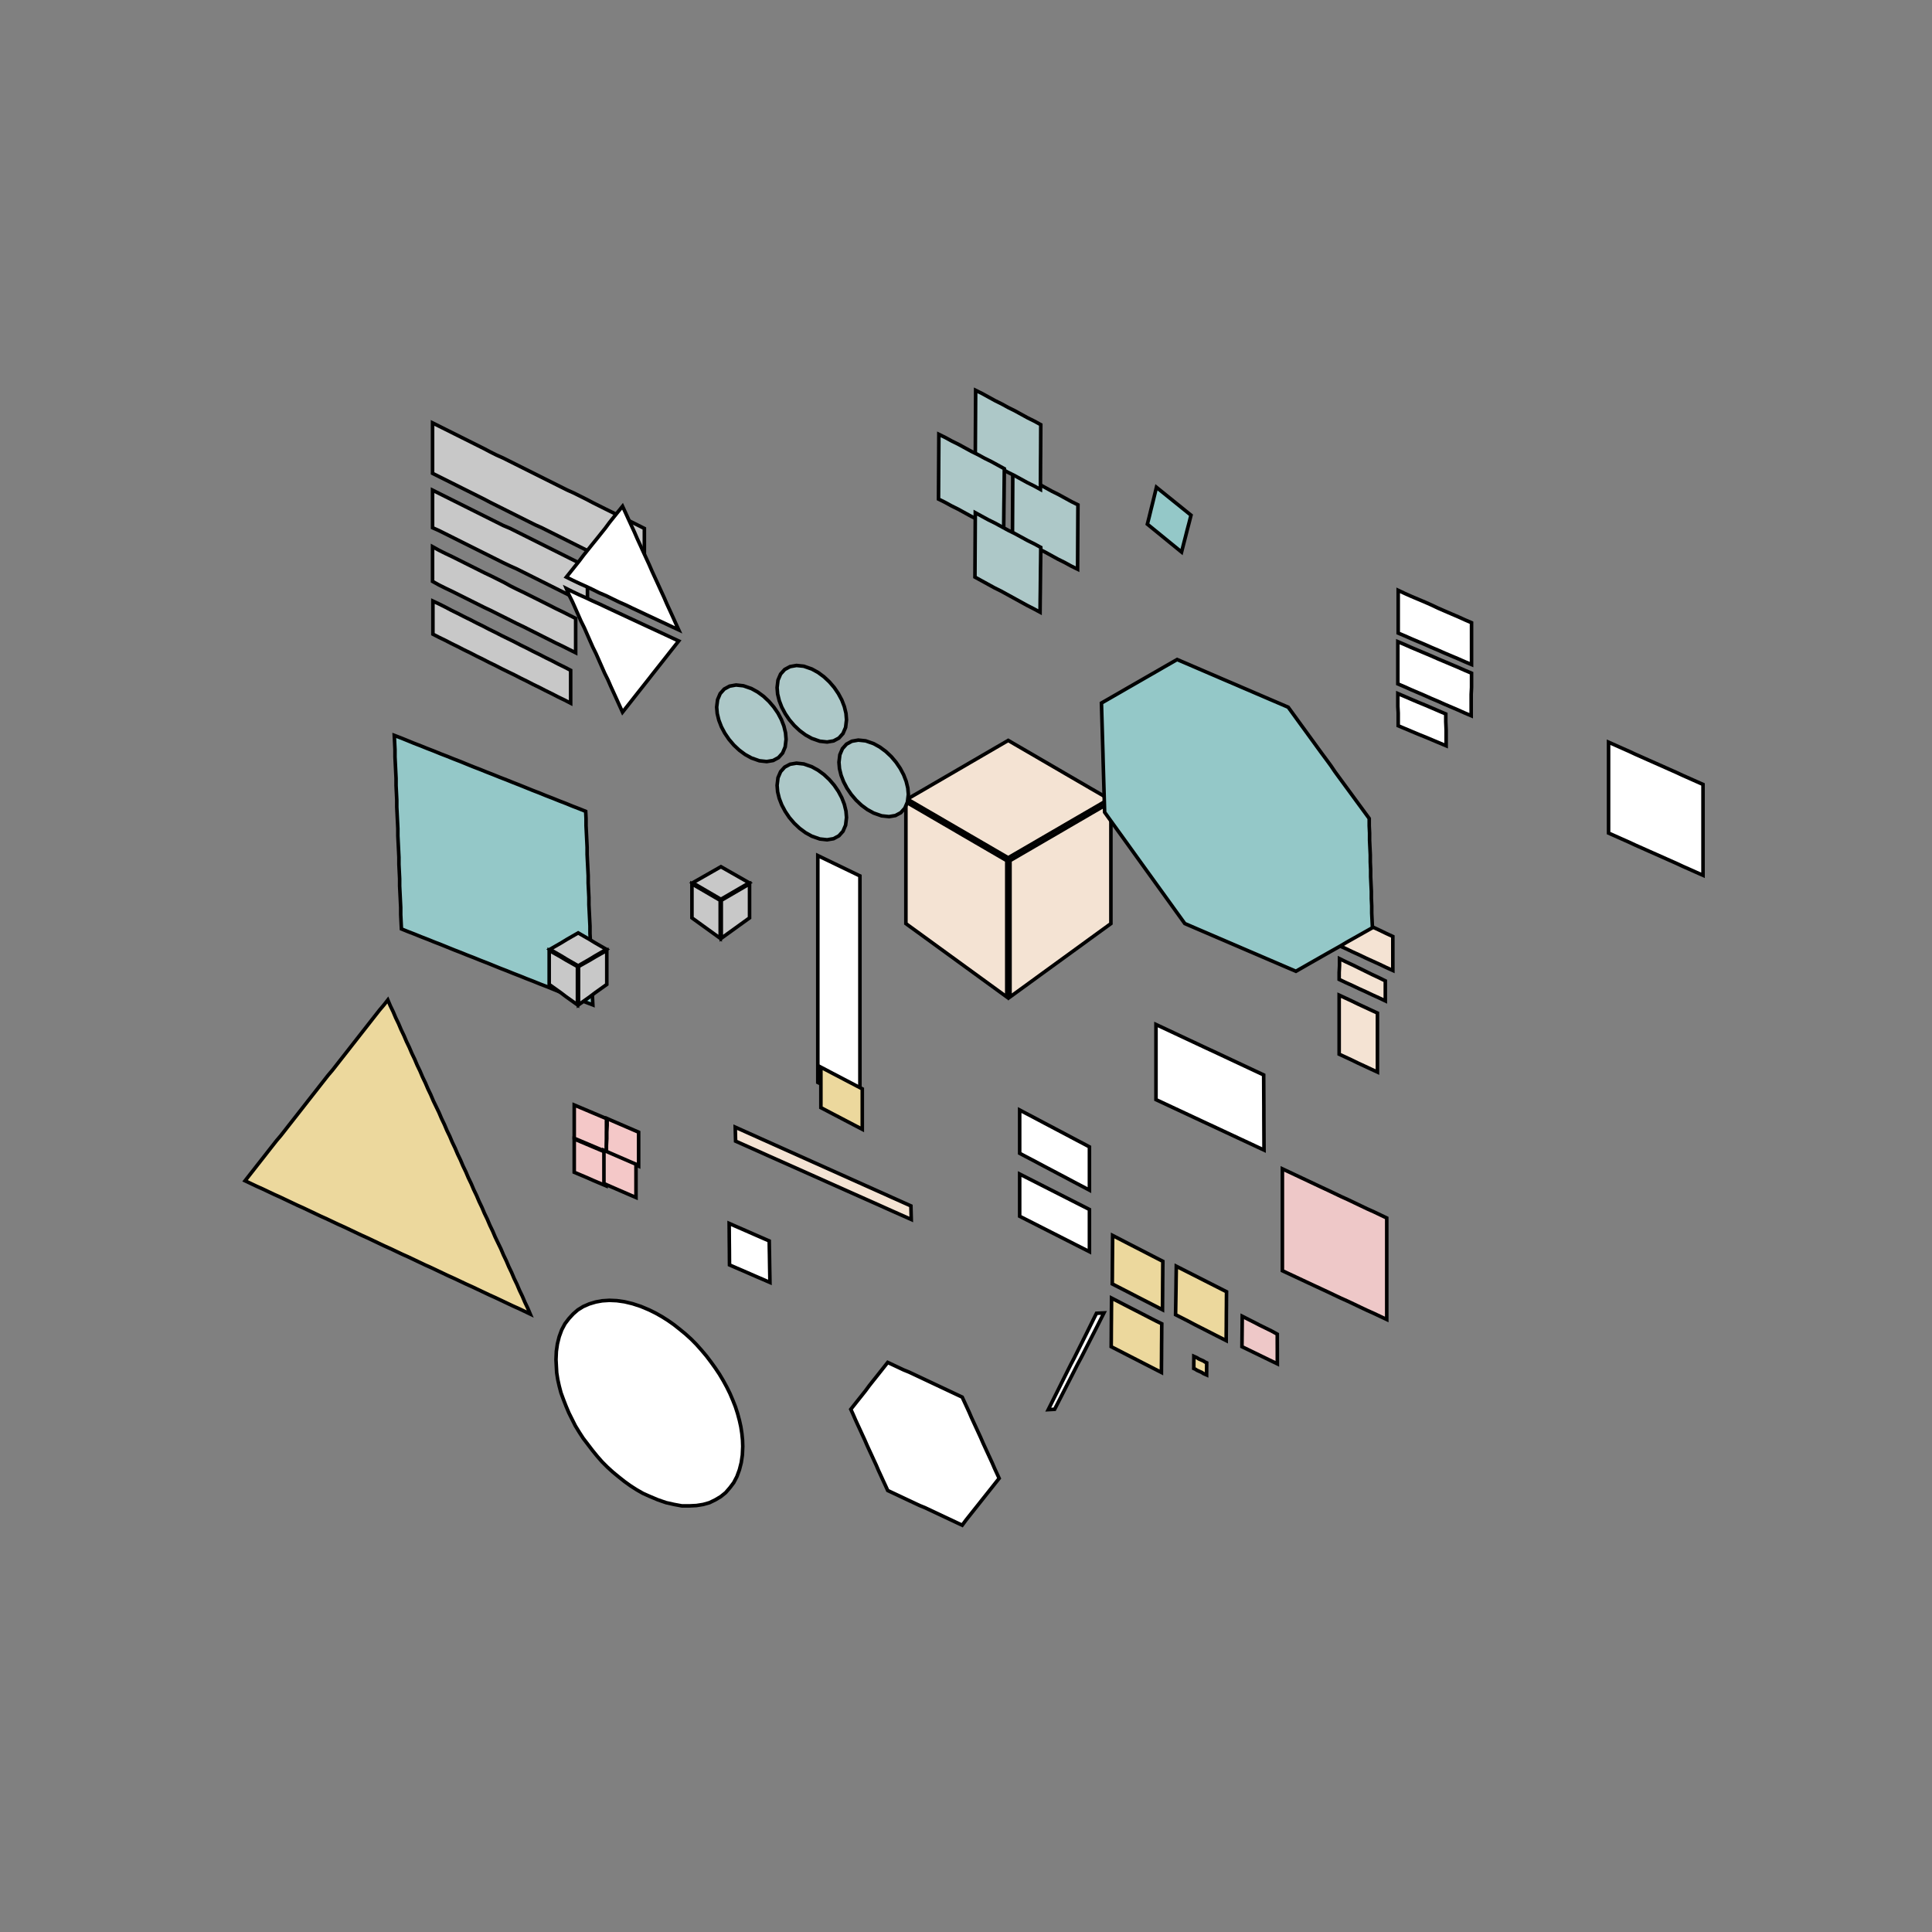 <!DOCTYPE svg>
<svg xmlns="http://www.w3.org/2000/svg" xmlns:xlink="http://www.w3.org/1999/xlink" width="1080" height="1080">
<rect width="100%" height="100%" fill="#808080" stroke="none"/>
<g transform="translate(540,540)">
<g transform="scale(2,2)">
<path stroke="rgb(0,0,0)" stroke-opacity="1" fill="rgb(148,200,200)" fill-opacity="1" id="bb1_2_" d="M-104.3 10.88 L-106.2 10.15 L-108 9.413 L-109.9 8.681 L-111.7 7.948 L-113.6 7.216 L-115.4 6.483 L-117.2 5.751 L-119.1 5.018 L-120.9 4.286 L-122.8 3.554 L-124.6 2.821 L-126.5 2.089 L-128.3 1.356 L-130.2 0.624 L-132 -0.109 L-133.8 -0.841 L-135.7 -1.574 L-137.5 -2.306 L-139.4 -3.038 L-141.2 -3.771 L-143.1 -4.503 L-144.9 -5.236 L-146.7 -5.968 L-148.6 -6.701 L-150.4 -7.433 L-152.3 -8.165 L-154.1 -8.898 L-156 -9.63 L-157.8 -10.36 L-157.9 -12.37 L-158 -14.37 L-158 -16.37 L-158.1 -18.38 L-158.2 -20.38 L-158.3 -22.38 L-158.3 -24.39 L-158.4 -26.39 L-158.5 -28.4 L-158.5 -30.4 L-158.6 -32.4 L-158.7 -34.41 L-158.8 -36.41 L-158.8 -38.41 L-158.9 -40.42 L-159 -42.42 L-159.1 -44.42 L-159.1 -46.43 L-159.2 -48.43 L-159.3 -50.44 L-159.3 -52.44 L-159.4 -54.44 L-159.5 -56.45 L-159.6 -58.45 L-159.6 -60.45 L-159.7 -62.46 L-159.8 -64.46 L-157.9 -63.73 L-156.1 -63 L-154.3 -62.26 L-152.4 -61.53 L-150.6 -60.8 L-148.7 -60.07 L-146.9 -59.33 L-145 -58.6 L-143.2 -57.87 L-141.3 -57.14 L-139.5 -56.4 L-137.7 -55.67 L-135.8 -54.94 L-134 -54.21 L-132.1 -53.47 L-130.3 -52.74 L-128.4 -52.01 L-126.6 -51.28 L-124.7 -50.54 L-122.9 -49.81 L-121.1 -49.08 L-119.2 -48.35 L-117.4 -47.61 L-115.5 -46.88 L-113.7 -46.15 L-111.8 -45.42 L-110 -44.68 L-108.1 -43.95 L-106.3 -43.22 L-106.2 -41.22 L-106.2 -39.21 L-106.1 -37.21 L-106 -35.21 L-105.9 -33.2 L-105.9 -31.2 L-105.8 -29.19 L-105.7 -27.19 L-105.6 -25.19 L-105.6 -23.18 L-105.5 -21.18 L-105.4 -19.18 L-105.4 -17.17 L-105.3 -15.17 L-105.2 -13.17 L-105.1 -11.16 L-105.1 -9.158 L-105 -7.155 L-104.9 -5.151 L-104.8 -3.147 L-104.8 -1.144 L-104.7 0.86 L-104.6 2.863 L-104.6 4.867 L-104.5 6.871 L-104.4 8.874 L-104.3 10.88 Z " />
<path stroke="rgb(0,0,0)" stroke-opacity="1" fill="rgb(236,216,157)" fill-opacity="1" id="pr2_1_" d="M72.72 104.7 L70.95 103.8 L69.18 102.9 L67.42 102 L65.65 101.1 L63.88 100.2 L62.11 99.26 L60.35 98.36 L58.58 97.46 L58.61 95.52 L58.64 93.59 L58.67 91.66 L58.7 89.72 L58.72 87.79 L58.75 85.86 L58.78 83.92 L60.54 84.81 L62.29 85.7 L64.05 86.59 L65.8 87.48 L67.55 88.37 L69.31 89.26 L71.06 90.15 L72.82 91.04 L72.8 92.99 L72.79 94.94 L72.77 96.88 L72.76 98.83 L72.75 100.8 L72.73 102.7 L72.72 104.7 Z " />
<path stroke="rgb(0,0,0)" stroke-opacity="1" fill="rgb(236,216,157)" fill-opacity="1" id="pr1_1_" d="M54.92 96.08 L53.16 95.17 L51.41 94.27 L49.65 93.37 L47.9 92.47 L46.14 91.56 L44.39 90.66 L42.64 89.76 L40.88 88.86 L40.9 86.92 L40.91 84.99 L40.92 83.06 L40.94 81.12 L40.95 79.19 L40.97 77.26 L40.98 75.32 L42.74 76.22 L44.49 77.13 L46.24 78.03 L48 78.93 L49.75 79.83 L51.51 80.74 L53.26 81.64 L55.02 82.54 L55 84.47 L54.99 86.41 L54.97 88.34 L54.96 90.28 L54.95 92.21 L54.93 94.14 L54.92 96.08 Z " />
<path stroke="rgb(0,0,0)" stroke-opacity="1" fill="rgb(236,216,157)" fill-opacity="1" id="pr3_1_" d="M54.62 113.6 L52.86 112.7 L51.11 111.8 L49.35 110.9 L47.6 110 L45.84 109.1 L44.09 108.2 L42.34 107.3 L40.58 106.4 L40.6 104.4 L40.61 102.5 L40.62 100.6 L40.64 98.62 L40.65 96.69 L40.67 94.76 L40.68 92.82 L42.44 93.72 L44.19 94.63 L45.94 95.53 L47.7 96.43 L49.45 97.33 L51.21 98.24 L52.96 99.14 L54.72 100 L54.7 102 L54.69 103.9 L54.67 105.8 L54.66 107.8 L54.65 109.7 L54.63 111.6 L54.62 113.6 Z " />
<path stroke="rgb(0,0,0)" stroke-opacity="1" fill="rgb(236,216,157)" fill-opacity="1" id="pr4_1_" d="M67.25 114.3 L66.8 114.1 L66.35 113.9 L65.9 113.6 L65.46 113.4 L65.01 113.2 L64.56 113 L64.11 112.7 L63.66 112.5 L63.67 112 L63.67 111.5 L63.67 111 L63.68 110.6 L63.68 110.1 L63.69 109.6 L63.69 109.1 L64.14 109.3 L64.58 109.5 L65.03 109.8 L65.48 110 L65.93 110.2 L66.38 110.4 L66.83 110.7 L67.27 110.9 L67.27 111.4 L67.27 111.9 L67.26 112.4 L67.26 112.8 L67.26 113.3 L67.25 113.8 L67.25 114.3 Z " />
<path stroke="rgb(0,0,0)" stroke-opacity="1" fill="rgb(238,200,200)" fill-opacity="1" id="ll1_1_" d="M117.6 98.8 L115.8 97.95 L114 97.1 L112.1 96.25 L110.3 95.4 L108.5 94.54 L106.7 93.69 L104.8 92.84 L103 91.99 L101.2 91.13 L99.37 90.28 L97.54 89.43 L95.72 88.58 L93.9 87.73 L92.07 86.87 L90.25 86.02 L88.43 85.17 L88.43 83.14 L88.43 81.1 L88.43 79.07 L88.43 77.03 L88.43 75 L88.43 72.97 L88.43 70.93 L88.43 68.9 L88.43 66.86 L88.43 64.83 L88.43 62.8 L88.43 60.76 L88.43 58.73 L88.43 56.7 L90.25 57.55 L92.07 58.41 L93.9 59.27 L95.72 60.13 L97.54 60.99 L99.37 61.85 L101.2 62.7 L103 63.56 L104.8 64.42 L106.7 65.28 L108.5 66.14 L110.3 67 L112.1 67.86 L114 68.71 L115.8 69.57 L117.6 70.43 L117.6 72.46 L117.6 74.48 L117.6 76.51 L117.6 78.54 L117.6 80.56 L117.6 82.59 L117.6 84.62 L117.6 86.64 L117.6 88.67 L117.6 90.7 L117.6 92.72 L117.6 94.75 L117.6 96.78 L117.6 98.8 Z " />
<path stroke="rgb(0,0,0)" stroke-opacity="1" fill="rgb(255,255,255)" fill-opacity="1" id="cl1_1_" d="M22.99 124 L23.89 122.2 L24.79 120.4 L25.69 118.6 L26.58 116.8 L27.48 115 L28.38 113.2 L29.28 111.4 L30.18 109.7 L31.08 107.9 L31.98 106.1 L32.88 104.3 L33.78 102.5 L34.67 100.7 L35.57 98.87 L36.47 97.07 L38.55 96.97 L37.64 98.77 L36.72 100.6 L35.8 102.4 L34.88 104.2 L33.96 106 L33.04 107.8 L32.12 109.6 L31.2 111.3 L30.29 113.1 L29.37 114.9 L28.45 116.7 L27.53 118.5 L26.61 120.3 L25.69 122.1 L24.77 123.9 L22.99 124 Z " />
<path stroke="rgb(0,0,0)" stroke-opacity="1" fill="rgb(255,255,255)" fill-opacity="1" id="a5_2_" d="M206 -50.75 L204.1 -51.59 L202.2 -52.44 L200.3 -53.28 L198.5 -54.12 L196.6 -54.96 L194.7 -55.81 L192.8 -56.65 L190.9 -57.49 L189 -58.34 L187.1 -59.18 L185.3 -60.02 L183.4 -60.86 L181.5 -61.71 L179.6 -62.55 L179.6 -60.6 L179.6 -58.64 L179.6 -56.69 L179.6 -54.73 L179.6 -52.78 L179.6 -50.83 L179.6 -48.87 L179.6 -46.92 L179.6 -44.97 L179.6 -43.01 L179.6 -41.06 L179.6 -39.1 L179.6 -37.15 L181.5 -36.31 L183.4 -35.46 L185.3 -34.62 L187.1 -33.78 L189 -32.94 L190.9 -32.09 L192.8 -31.25 L194.7 -30.41 L196.6 -29.56 L198.5 -28.72 L200.3 -27.88 L202.2 -27.04 L204.1 -26.19 L206 -25.35 L206 -27.3 L206 -29.26 L206 -31.21 L206 -33.17 L206 -35.12 L206 -37.07 L206 -39.03 L206 -40.98 L206 -42.93 L206 -44.89 L206 -46.84 L206 -48.8 L206 -50.75 Z " />
<path stroke="rgb(0,0,0)" stroke-opacity="1" fill="rgb(255,255,255)" fill-opacity="1" id="a6_2_" d="M83.3 51.45 L81.52 50.62 L79.75 49.79 L77.97 48.96 L76.19 48.13 L74.42 47.3 L72.64 46.47 L70.86 45.64 L69.09 44.81 L67.31 43.99 L65.54 43.16 L63.76 42.33 L61.98 41.5 L60.21 40.67 L58.43 39.84 L56.65 39.01 L54.88 38.18 L53.1 37.35 L53.1 35.25 L53.1 33.15 L53.1 31.05 L53.1 28.95 L53.1 26.85 L53.1 24.75 L53.1 22.65 L53.1 20.55 L53.1 18.45 L53.1 16.35 L54.87 17.18 L56.64 18.01 L58.41 18.84 L60.18 19.67 L61.95 20.5 L63.72 21.33 L65.49 22.16 L67.26 22.99 L69.04 23.81 L70.81 24.64 L72.58 25.47 L74.35 26.3 L76.12 27.13 L77.89 27.96 L79.66 28.79 L81.43 29.62 L83.2 30.45 L83.21 32.36 L83.22 34.27 L83.23 36.18 L83.24 38.09 L83.25 40 L83.25 41.9 L83.26 43.81 L83.27 45.72 L83.28 47.63 L83.29 49.54 L83.3 51.45 Z " />
<path stroke="rgb(0,0,0)" stroke-opacity="1" fill="rgb(148,200,200)" fill-opacity="1" id="rtr1_2_" d="M60.25 -115.7 L58.66 -117 L57.06 -118.3 L55.47 -119.6 L53.88 -120.9 L52.28 -122.2 L50.69 -123.5 L51.2 -125.5 L51.71 -127.6 L52.21 -129.6 L52.72 -131.7 L53.23 -133.8 L54.84 -132.5 L56.45 -131.2 L58.06 -129.9 L59.67 -128.6 L61.28 -127.3 L62.89 -126 L62.36 -123.9 L61.83 -121.9 L61.3 -119.8 L60.78 -117.8 L60.25 -115.7 Z " />
<path stroke="rgb(0,0,0)" stroke-opacity="1" fill="rgb(238,200,200)" fill-opacity="1" id="sg1_2_" d="M77.21 97.9 L78.84 98.73 L80.47 99.55 L82.1 100.4 L83.74 101.2 L85.37 102 L87 102.9 L87 105 L87.01 107.1 L87.01 109.1 L87.02 111.2 L85.37 110.4 L83.72 109.6 L82.08 108.8 L80.43 108 L78.78 107.2 L77.13 106.4 L77.15 104.3 L77.17 102.1 L77.19 100 L77.21 97.9 Z " />
<path stroke="rgb(0,0,0)" stroke-opacity="1" fill="rgb(255,255,255)" fill-opacity="1" id="a12_2_" d="M-54.8 88.45 L-56.68 87.63 L-58.57 86.82 L-60.45 86 L-62.33 85.18 L-64.22 84.37 L-66.1 83.55 L-66.12 81.62 L-66.13 79.68 L-66.15 77.75 L-66.17 75.82 L-66.18 73.88 L-66.2 71.95 L-64.33 72.77 L-62.47 73.58 L-60.6 74.4 L-58.73 75.22 L-56.87 76.03 L-55 76.85 L-54.97 78.78 L-54.93 80.72 L-54.9 82.65 L-54.87 84.58 L-54.83 86.52 L-54.8 88.45 Z " />
<path stroke="rgb(0,0,0)" stroke-opacity="1" fill="rgb(255,255,255)" fill-opacity="1" id="secscl1_2_" d="M-29.65 38.15 L-31.12 37.45 L-32.59 36.75 L-34.06 36.05 L-35.53 35.35 L-37.01 34.65 L-38.48 33.95 L-39.95 33.25 L-41.42 32.54 L-41.42 30.96 L-41.42 29.37 L-41.42 27.79 L-41.42 26.2 L-41.42 24.62 L-41.42 23.03 L-41.42 21.45 L-41.42 19.86 L-41.42 18.28 L-41.42 16.69 L-41.42 15.11 L-41.42 13.52 L-41.42 11.94 L-41.42 10.35 L-41.42 8.767 L-41.42 7.182 L-41.42 5.597 L-41.42 4.012 L-41.42 2.427 L-41.42 0.842 L-41.42 -0.744 L-41.42 -2.329 L-41.42 -3.914 L-41.42 -5.499 L-41.42 -7.084 L-41.42 -8.669 L-41.42 -10.25 L-41.42 -11.84 L-41.42 -13.42 L-41.42 -15.01 L-41.42 -16.6 L-41.42 -18.18 L-41.42 -19.77 L-41.42 -21.35 L-41.42 -22.94 L-41.42 -24.52 L-41.42 -26.11 L-41.42 -27.69 L-41.42 -29.28 L-41.42 -30.86 L-39.95 -30.15 L-38.48 -29.44 L-37.01 -28.73 L-35.53 -28.02 L-34.06 -27.31 L-32.59 -26.6 L-31.12 -25.89 L-29.65 -25.18 L-29.65 -23.59 L-29.65 -22.01 L-29.65 -20.43 L-29.65 -18.84 L-29.65 -17.26 L-29.65 -15.68 L-29.65 -14.1 L-29.65 -12.51 L-29.65 -10.93 L-29.65 -9.346 L-29.65 -7.763 L-29.65 -6.18 L-29.65 -4.596 L-29.65 -3.013 L-29.65 -1.43 L-29.65 0.153 L-29.65 1.736 L-29.65 3.319 L-29.65 4.902 L-29.65 6.486 L-29.65 8.069 L-29.65 9.652 L-29.65 11.24 L-29.65 12.82 L-29.65 14.4 L-29.65 15.98 L-29.65 17.57 L-29.65 19.15 L-29.65 20.73 L-29.65 22.32 L-29.65 23.9 L-29.65 25.48 L-29.65 27.07 L-29.65 28.65 L-29.65 30.23 L-29.65 31.82 L-29.65 33.4 L-29.65 34.98 L-29.65 36.57 L-29.65 38.15 Z " />
<path stroke="rgb(0,0,0)" stroke-opacity="1" fill="rgb(255,255,255)" fill-opacity="1" id="a7_1_" d="M141.3 -84.25 L139.4 -85.05 L137.6 -85.85 L135.7 -86.65 L133.8 -87.45 L132 -88.25 L130.1 -89.05 L128.3 -89.85 L126.4 -90.65 L124.5 -91.45 L122.7 -92.25 L120.8 -93.05 L120.8 -95.03 L120.8 -97.02 L120.8 -99 L120.8 -101 L120.8 -103 L120.8 -105 L122.7 -104.1 L124.5 -103.3 L126.4 -102.5 L128.3 -101.7 L130.1 -100.9 L132 -100 L133.8 -99.22 L135.7 -98.4 L137.6 -97.59 L139.4 -96.77 L141.3 -95.95 L141.3 -94 L141.3 -92.05 L141.3 -90.1 L141.3 -88.15 L141.3 -86.2 L141.3 -84.25 Z " />
<path stroke="rgb(0,0,0)" stroke-opacity="1" fill="rgb(255,255,255)" fill-opacity="1" id="a8_1_" d="M141.2 -69.95 L139.3 -70.76 L137.5 -71.57 L135.6 -72.38 L133.7 -73.19 L131.9 -74 L130 -74.8 L128.2 -75.61 L126.3 -76.42 L124.4 -77.23 L122.6 -78.04 L120.7 -78.85 L120.7 -80.82 L120.7 -82.78 L120.7 -84.75 L120.7 -86.72 L120.7 -88.68 L120.7 -90.65 L122.6 -89.85 L124.4 -89.05 L126.3 -88.25 L128.2 -87.45 L130.1 -86.65 L131.9 -85.85 L133.8 -85.05 L135.7 -84.25 L137.6 -83.45 L139.4 -82.65 L141.3 -81.85 L141.3 -79.87 L141.3 -77.88 L141.2 -75.9 L141.2 -73.92 L141.2 -71.93 L141.2 -69.95 Z " />
<path stroke="rgb(0,0,0)" stroke-opacity="1" fill="rgb(255,255,255)" fill-opacity="1" id="a9_1_" d="M134.2 -61.55 L132.3 -62.35 L130.4 -63.15 L128.5 -63.95 L126.5 -64.75 L124.6 -65.55 L122.7 -66.35 L120.8 -67.15 L120.8 -68.95 L120.8 -70.75 L120.7 -72.55 L120.7 -74.35 L120.7 -76.15 L122.6 -75.34 L124.5 -74.52 L126.4 -73.71 L128.4 -72.89 L130.3 -72.08 L132.2 -71.26 L134.1 -70.45 L134.1 -68.23 L134.2 -66 L134.2 -63.77 L134.2 -61.55 Z " />
<path stroke="rgb(0,0,0)" stroke-opacity="1" fill="rgb(255,255,255)" fill-opacity="1" id="a17_1_" d="M34.5 62.65 L32.73 61.71 L30.95 60.78 L29.18 59.84 L27.41 58.9 L25.64 57.97 L23.86 57.03 L22.09 56.1 L20.32 55.16 L18.55 54.22 L16.77 53.29 L15 52.35 L15 50.33 L15 48.32 L15 46.3 L15 44.28 L15 42.27 L15 40.25 L16.77 41.19 L18.55 42.12 L20.32 43.06 L22.09 44 L23.86 44.93 L25.64 45.87 L27.41 46.8 L29.18 47.74 L30.95 48.68 L32.73 49.61 L34.5 50.55 L34.5 52.57 L34.5 54.58 L34.5 56.6 L34.5 58.62 L34.5 60.63 L34.5 62.65 Z " />
<path stroke="rgb(0,0,0)" stroke-opacity="1" fill="rgb(255,255,255)" fill-opacity="1" id="a16_1_" d="M34.5 79.85 L32.73 78.95 L30.95 78.05 L29.18 77.15 L27.41 76.25 L25.64 75.35 L23.86 74.45 L22.09 73.55 L20.32 72.65 L18.55 71.75 L16.77 70.85 L15 69.95 L15 67.98 L15 66.02 L15 64.05 L15 62.08 L15 60.12 L15 58.15 L16.77 59.05 L18.55 59.95 L20.32 60.85 L22.09 61.75 L23.86 62.65 L25.64 63.55 L27.41 64.45 L29.18 65.35 L30.95 66.25 L32.73 67.15 L34.5 68.05 L34.5 70.02 L34.5 71.98 L34.5 73.95 L34.5 75.92 L34.5 77.88 L34.5 79.85 Z " />
<path stroke="rgb(0,0,0)" stroke-opacity="1" fill="rgb(236,216,157)" fill-opacity="1" id="scltrs1_1_" d="M-28.99 45.64 L-30.64 44.78 L-32.3 43.91 L-33.95 43.05 L-35.6 42.18 L-37.26 41.32 L-38.91 40.45 L-40.56 39.59 L-40.56 37.7 L-40.56 35.82 L-40.56 33.94 L-40.56 32.05 L-40.56 30.17 L-40.56 28.29 L-38.91 29.15 L-37.26 30.02 L-35.6 30.88 L-33.95 31.75 L-32.3 32.61 L-30.64 33.48 L-28.99 34.34 L-28.99 36.23 L-28.99 38.11 L-28.99 39.99 L-28.99 41.88 L-28.99 43.76 L-28.99 45.64 Z " />
<path stroke="rgb(0,0,0)" stroke-opacity="1" fill="rgb(244,227,211)" fill-opacity="1" id="a15_1_" d="M119.3 1.25 L117.4 0.388 L115.6 -0.475 L113.7 -1.338 L111.8 -2.2 L110 -3.063 L108.1 -3.925 L106.3 -4.788 L104.4 -5.65 L104.4 -7.57 L104.4 -9.49 L104.4 -11.41 L104.4 -13.33 L104.4 -15.25 L106.3 -14.38 L108.1 -13.5 L110 -12.63 L111.8 -11.75 L113.7 -10.88 L115.6 -10 L117.4 -9.125 L119.3 -8.25 L119.3 -6.35 L119.3 -4.45 L119.3 -2.55 L119.3 -0.65 L119.3 1.25 Z " />
<path stroke="rgb(0,0,0)" stroke-opacity="1" fill="rgb(244,227,211)" fill-opacity="1" id="a14_1_" d="M117.2 9.75 L115.4 8.893 L113.5 8.036 L111.7 7.179 L109.8 6.321 L108 5.464 L106.1 4.607 L104.3 3.75 L104.3 1.817 L104.4 -0.117 L104.4 -2.05 L106.2 -1.164 L108.1 -0.279 L109.9 0.607 L111.7 1.493 L113.5 2.379 L115.4 3.264 L117.2 4.15 L117.2 6.017 L117.2 7.883 L117.2 9.75 Z " />
<path stroke="rgb(0,0,0)" stroke-opacity="1" fill="rgb(244,227,211)" fill-opacity="1" id="a13_1_" d="M115 29.65 L113.2 28.82 L111.4 27.98 L109.6 27.15 L107.9 26.32 L106.1 25.48 L104.3 24.65 L104.3 22.59 L104.3 20.52 L104.3 18.46 L104.3 16.4 L104.3 14.34 L104.3 12.27 L104.3 10.21 L104.3 8.15 L106.1 8.983 L107.9 9.817 L109.6 10.65 L111.4 11.48 L113.2 12.32 L115 13.15 L115 15.21 L115 17.27 L115 19.34 L115 21.4 L115 23.46 L115 25.52 L115 27.59 L115 29.65 Z " />
<path stroke="rgb(0,0,0)" stroke-opacity="1" fill="rgb(200,200,200)" fill-opacity="1" id="a1_2_" d="M-110.5 -73.45 L-112.2 -74.33 L-114 -75.2 L-115.7 -76.08 L-117.5 -76.96 L-119.2 -77.84 L-121 -78.71 L-122.7 -79.59 L-124.5 -80.47 L-126.2 -81.35 L-128 -82.22 L-129.8 -83.1 L-131.5 -83.98 L-133.3 -84.85 L-135 -85.73 L-136.8 -86.61 L-138.5 -87.49 L-140.3 -88.36 L-142 -89.24 L-143.8 -90.12 L-145.5 -91 L-147.3 -91.87 L-149 -92.75 L-149 -94.61 L-149 -96.47 L-149 -98.33 L-149 -100.2 L-149 -102 L-147.3 -101.2 L-145.5 -100.3 L-143.8 -99.4 L-142 -98.52 L-140.3 -97.64 L-138.5 -96.76 L-136.8 -95.88 L-135 -95 L-133.3 -94.11 L-131.5 -93.23 L-129.8 -92.35 L-128 -91.47 L-126.2 -90.59 L-124.5 -89.7 L-122.7 -88.82 L-121 -87.94 L-119.2 -87.06 L-117.5 -86.18 L-115.7 -85.3 L-114 -84.41 L-112.2 -83.53 L-110.5 -82.65 L-110.5 -80.81 L-110.5 -78.97 L-110.5 -77.13 L-110.5 -75.29 L-110.5 -73.45 Z " />
<path stroke="rgb(0,0,0)" stroke-opacity="1" fill="rgb(200,200,200)" fill-opacity="1" id="a4_2_" d="M-89.9 -108.2 L-91.69 -109 L-93.49 -109.9 L-95.28 -110.8 L-97.08 -111.7 L-98.87 -112.6 L-100.7 -113.5 L-102.5 -114.4 L-104.3 -115.3 L-106 -116.2 L-107.8 -117.1 L-109.6 -118 L-111.4 -118.9 L-113.2 -119.8 L-115 -120.7 L-116.8 -121.6 L-118.6 -122.5 L-120.4 -123.3 L-122.2 -124.2 L-124 -125.1 L-125.8 -126 L-127.6 -126.9 L-129.4 -127.8 L-131.2 -128.7 L-133 -129.6 L-134.7 -130.5 L-136.5 -131.4 L-138.3 -132.3 L-140.1 -133.2 L-141.9 -134.1 L-143.7 -135 L-145.5 -135.9 L-147.3 -136.8 L-149.1 -137.7 L-149.1 -139.7 L-149.1 -141.7 L-149.1 -143.7 L-149.1 -145.7 L-149.1 -147.7 L-149.1 -149.7 L-149.1 -151.8 L-147.3 -150.9 L-145.5 -150 L-143.7 -149.1 L-141.9 -148.2 L-140.1 -147.3 L-138.3 -146.4 L-136.5 -145.5 L-134.7 -144.6 L-133 -143.7 L-131.2 -142.8 L-129.4 -142 L-127.6 -141.1 L-125.8 -140.2 L-124 -139.3 L-122.2 -138.4 L-120.4 -137.5 L-118.6 -136.6 L-116.8 -135.7 L-115 -134.8 L-113.2 -133.9 L-111.4 -133 L-109.6 -132.2 L-107.8 -131.3 L-106 -130.4 L-104.3 -129.5 L-102.5 -128.6 L-100.7 -127.7 L-98.87 -126.8 L-97.08 -125.9 L-95.28 -125 L-93.49 -124.1 L-91.69 -123.2 L-89.9 -122.3 L-89.9 -120.3 L-89.9 -118.3 L-89.9 -116.3 L-89.9 -114.2 L-89.9 -112.2 L-89.9 -110.2 L-89.9 -108.2 Z " />
<path stroke="rgb(0,0,0)" stroke-opacity="1" fill="rgb(200,200,200)" fill-opacity="1" id="a2_1_" d="M-109.1 -87.55 L-110.9 -88.45 L-112.7 -89.36 L-114.6 -90.26 L-116.4 -91.17 L-118.2 -92.07 L-120 -92.98 L-121.8 -93.88 L-123.6 -94.79 L-125.5 -95.69 L-127.3 -96.6 L-129.1 -97.5 L-130.9 -98.4 L-132.7 -99.31 L-134.6 -100.2 L-136.4 -101.1 L-138.2 -102 L-140 -102.9 L-141.8 -103.8 L-143.6 -104.7 L-145.5 -105.6 L-147.3 -106.5 L-149.1 -107.5 L-149.1 -109.4 L-149.1 -111.3 L-149.1 -113.3 L-149.1 -115.2 L-149.1 -117.2 L-147.3 -116.2 L-145.5 -115.3 L-143.6 -114.4 L-141.8 -113.5 L-140 -112.6 L-138.2 -111.7 L-136.4 -110.8 L-134.6 -109.9 L-132.7 -109 L-130.9 -108.1 L-129.1 -107.2 L-127.3 -106.2 L-125.5 -105.3 L-123.6 -104.4 L-121.8 -103.5 L-120 -102.6 L-118.2 -101.7 L-116.4 -100.8 L-114.6 -99.88 L-112.7 -98.97 L-110.9 -98.06 L-109.1 -97.15 L-109.1 -95.23 L-109.1 -93.31 L-109.1 -91.39 L-109.1 -89.47 L-109.1 -87.55 Z " />
<path stroke="rgb(0,0,0)" stroke-opacity="1" fill="rgb(200,200,200)" fill-opacity="1" id="a3_1_" d="M-105.8 -101.2 L-107.6 -102 L-109.4 -102.9 L-111.2 -103.8 L-113 -104.7 L-114.8 -105.6 L-116.6 -106.5 L-118.4 -107.4 L-120.2 -108.3 L-122 -109.2 L-123.8 -110.1 L-125.6 -111 L-127.4 -111.8 L-129.3 -112.7 L-131.1 -113.6 L-132.9 -114.5 L-134.7 -115.4 L-136.5 -116.3 L-138.3 -117.2 L-140.1 -118.1 L-141.9 -119 L-143.7 -119.9 L-145.5 -120.8 L-147.3 -121.7 L-149.1 -122.5 L-149.1 -124.6 L-149.1 -126.7 L-149.1 -128.8 L-149.1 -130.9 L-149.1 -133 L-147.3 -132.1 L-145.5 -131.2 L-143.7 -130.3 L-141.9 -129.4 L-140.1 -128.5 L-138.3 -127.6 L-136.5 -126.7 L-134.7 -125.8 L-132.9 -124.9 L-131.1 -124 L-129.3 -123.1 L-127.4 -122.3 L-125.6 -121.4 L-123.8 -120.5 L-122 -119.6 L-120.2 -118.7 L-118.4 -117.8 L-116.6 -116.9 L-114.8 -116 L-113 -115.1 L-111.2 -114.2 L-109.4 -113.3 L-107.6 -112.4 L-105.8 -111.5 L-105.8 -109.5 L-105.8 -107.4 L-105.8 -105.3 L-105.8 -103.2 L-105.8 -101.2 Z " />
<path stroke="rgb(0,0,0)" stroke-opacity="1" fill="rgb(244,227,211)" fill-opacity="1" id="a11_1_" d="M-15.3 70.85 L-17.12 70.04 L-18.94 69.23 L-20.76 68.42 L-22.57 67.61 L-24.39 66.79 L-26.21 65.98 L-28.03 65.17 L-29.85 64.36 L-31.67 63.55 L-33.49 62.74 L-35.3 61.93 L-37.12 61.12 L-38.94 60.31 L-40.76 59.49 L-42.58 58.68 L-44.4 57.87 L-46.21 57.06 L-48.03 56.25 L-49.85 55.44 L-51.67 54.63 L-53.49 53.82 L-55.31 53.01 L-57.13 52.19 L-58.94 51.38 L-60.76 50.57 L-62.58 49.76 L-64.4 48.95 L-64.45 47 L-64.5 45.05 L-62.68 45.86 L-60.86 46.68 L-59.04 47.49 L-57.23 48.31 L-55.41 49.12 L-53.59 49.94 L-51.77 50.75 L-49.95 51.57 L-48.13 52.38 L-46.31 53.2 L-44.5 54.01 L-42.68 54.83 L-40.86 55.64 L-39.04 56.46 L-37.22 57.27 L-35.4 58.09 L-33.59 58.9 L-31.77 59.72 L-29.95 60.53 L-28.13 61.35 L-26.31 62.16 L-24.49 62.98 L-22.67 63.79 L-20.86 64.61 L-19.04 65.42 L-17.22 66.24 L-15.4 67.05 L-15.35 68.95 L-15.3 70.85 Z " />
<path stroke="rgb(0,0,0)" stroke-opacity="1" fill="rgb(244,200,200)" fill-opacity="1" id="fus1_1_" d="M-100.5 51.95 L-102.3 51.19 L-104.1 50.43 L-105.9 49.67 L-107.7 48.91 L-109.5 48.15 L-109.5 46.29 L-109.5 44.43 L-109.5 42.57 L-109.5 40.71 L-109.5 38.85 L-107.7 39.61 L-105.9 40.37 L-104.1 41.13 L-102.3 41.89 L-100.5 42.65 L-100.5 44.51 L-100.5 46.37 L-100.5 48.23 L-100.5 50.09 L-100.5 51.95 Z " />
<path stroke="rgb(0,0,0)" stroke-opacity="1" fill="rgb(244,200,200)" fill-opacity="1" id="fus2_1_" d="M-91.5 55.95 L-93.3 55.17 L-95.1 54.39 L-96.9 53.61 L-98.7 52.83 L-100.5 52.05 L-100.5 50.17 L-100.4 48.29 L-100.4 46.41 L-100.3 44.53 L-100.3 42.65 L-98.54 43.41 L-96.78 44.17 L-95.02 44.93 L-93.26 45.69 L-91.5 46.45 L-91.5 48.35 L-91.5 50.25 L-91.5 52.15 L-91.5 54.05 L-91.5 55.95 Z " />
<path stroke="rgb(0,0,0)" stroke-opacity="1" fill="rgb(244,200,200)" fill-opacity="1" id="fus3_1_" d="M-100.6 61.45 L-102.4 60.69 L-104.2 59.93 L-105.9 59.17 L-107.7 58.41 L-109.5 57.65 L-109.5 55.79 L-109.5 53.93 L-109.5 52.07 L-109.5 50.21 L-109.5 48.35 L-107.7 49.11 L-105.9 49.87 L-104.1 50.63 L-102.3 51.39 L-100.5 52.15 L-100.5 54.01 L-100.5 55.87 L-100.6 57.73 L-100.6 59.59 L-100.6 61.45 Z " />
<path stroke="rgb(0,0,0)" stroke-opacity="1" fill="rgb(244,200,200)" fill-opacity="1" id="fus4_1_" d="M-92.24 64.71 L-94.04 63.93 L-95.84 63.15 L-97.64 62.37 L-99.44 61.59 L-101.2 60.81 L-101.2 58.95 L-101.2 57.09 L-101.2 55.23 L-101.2 53.37 L-101.2 51.51 L-99.44 52.29 L-97.64 53.07 L-95.84 53.85 L-94.04 54.63 L-92.24 55.41 L-92.24 57.27 L-92.24 59.13 L-92.24 60.99 L-92.24 62.85 L-92.24 64.71 Z " />
<path stroke="rgb(0,0,0)" stroke-opacity="1" fill="rgb(173,200,200)" fill-opacity="1" id="swap1_1_" d="M31.19 -110.9 L29.37 -111.8 L27.55 -112.8 L25.73 -113.7 L23.91 -114.7 L22.09 -115.7 L20.27 -116.6 L18.45 -117.6 L16.63 -118.5 L14.81 -119.5 L12.99 -120.5 L13 -122.5 L13.01 -124.5 L13.02 -126.5 L13.03 -128.5 L13.04 -130.5 L13.05 -132.5 L13.06 -134.5 L13.07 -136.5 L13.09 -138.6 L14.91 -137.6 L16.73 -136.6 L18.55 -135.6 L20.37 -134.7 L22.19 -133.7 L24.01 -132.7 L25.83 -131.8 L27.65 -130.8 L29.47 -129.8 L31.29 -128.9 L31.27 -126.9 L31.26 -124.9 L31.25 -122.9 L31.24 -120.9 L31.23 -118.9 L31.22 -116.9 L31.21 -114.9 L31.2 -112.9 L31.19 -110.9 Z " />
<path stroke="rgb(0,0,0)" stroke-opacity="1" fill="rgb(173,200,200)" fill-opacity="1" id="swap3_1_" d="M20.8 -133.2 L18.98 -134.2 L17.16 -135.1 L15.34 -136.1 L13.52 -137.1 L11.7 -138 L9.88 -139 L8.06 -139.9 L6.24 -140.9 L4.42 -141.9 L2.6 -142.8 L2.611 -144.8 L2.622 -146.8 L2.633 -148.8 L2.644 -150.9 L2.656 -152.9 L2.667 -154.9 L2.678 -156.9 L2.689 -158.9 L2.7 -160.9 L4.52 -160 L6.34 -159 L8.16 -158 L9.98 -157.1 L11.8 -156.1 L13.62 -155.2 L15.44 -154.2 L17.26 -153.2 L19.08 -152.3 L20.9 -151.3 L20.89 -149.3 L20.88 -147.3 L20.87 -145.3 L20.86 -143.3 L20.84 -141.3 L20.83 -139.2 L20.82 -137.2 L20.81 -135.2 L20.8 -133.2 Z " />
<path stroke="rgb(0,0,0)" stroke-opacity="1" fill="rgb(173,200,200)" fill-opacity="1" id="swap2_1_" d="M10.51 -120.9 L8.695 -121.9 L6.875 -122.9 L5.055 -123.8 L3.235 -124.8 L1.415 -125.7 L-0.405 -126.7 L-2.225 -127.7 L-4.045 -128.6 L-5.865 -129.6 L-7.685 -130.5 L-7.674 -132.6 L-7.663 -134.6 L-7.652 -136.6 L-7.641 -138.6 L-7.63 -140.6 L-7.619 -142.6 L-7.607 -144.6 L-7.596 -146.6 L-7.585 -148.6 L-5.755 -147.7 L-3.925 -146.7 L-2.095 -145.8 L-0.265 -144.8 L1.565 -143.8 L3.395 -142.9 L5.225 -141.9 L7.055 -141 L8.885 -140 L10.71 -139 L10.69 -137 L10.67 -135 L10.65 -133 L10.63 -131 L10.6 -129 L10.58 -127 L10.56 -125 L10.54 -123 L10.51 -120.9 Z " />
<path stroke="rgb(0,0,0)" stroke-opacity="1" fill="rgb(173,200,200)" fill-opacity="1" id="swap4_1_" d="M20.7 -98.89 L18.88 -99.87 L17.06 -100.8 L15.24 -101.8 L13.42 -102.8 L11.6 -103.8 L9.78 -104.8 L7.96 -105.7 L6.14 -106.7 L4.32 -107.7 L2.5 -108.7 L2.511 -110.7 L2.522 -112.7 L2.533 -114.7 L2.544 -116.7 L2.556 -118.7 L2.567 -120.7 L2.578 -122.7 L2.589 -124.7 L2.6 -126.7 L4.43 -125.7 L6.26 -124.7 L8.09 -123.8 L9.92 -122.8 L11.75 -121.8 L13.58 -120.9 L15.41 -119.9 L17.24 -118.9 L19.07 -118 L20.9 -117 L20.88 -115 L20.86 -113 L20.83 -111 L20.81 -108.9 L20.79 -106.9 L20.77 -104.9 L20.74 -102.9 L20.72 -100.9 L20.7 -98.89 Z " />
<path stroke="rgb(0,0,0)" stroke-opacity="1" fill="rgb(244,227,211)" fill-opacity="1" id="a10_5_" d="M40 -46.65 L38.24 -45.63 L36.48 -44.6 L34.71 -43.57 L32.95 -42.55 L31.19 -41.53 L29.42 -40.5 L27.66 -39.48 L25.9 -38.45 L24.14 -37.43 L22.37 -36.4 L20.61 -35.38 L18.85 -34.35 L17.09 -33.33 L15.32 -32.3 L13.56 -31.28 L11.8 -30.25 L10.04 -31.28 L8.275 -32.3 L6.512 -33.33 L4.75 -34.35 L2.987 -35.38 L1.225 -36.4 L-0.537 -37.43 L-2.3 -38.45 L-4.063 -39.48 L-5.825 -40.5 L-7.587 -41.53 L-9.35 -42.55 L-11.11 -43.57 L-12.87 -44.6 L-14.64 -45.63 L-16.4 -46.65 L-14.64 -47.68 L-12.87 -48.7 L-11.11 -49.72 L-9.35 -50.75 L-7.587 -51.77 L-5.825 -52.8 L-4.063 -53.82 L-2.3 -54.85 L-0.537 -55.87 L1.225 -56.9 L2.987 -57.92 L4.75 -58.95 L6.512 -59.97 L8.275 -61 L10.04 -62.02 L11.8 -63.05 L13.56 -62.02 L15.32 -61 L17.09 -59.97 L18.85 -58.95 L20.61 -57.92 L22.37 -56.9 L24.14 -55.87 L25.9 -54.85 L27.66 -53.82 L29.42 -52.8 L31.19 -51.77 L32.95 -50.75 L34.71 -49.72 L36.48 -48.7 L38.24 -47.68 L40 -46.65 Z " />
<path stroke="rgb(0,0,0)" stroke-opacity="1" fill="rgb(244,227,211)" fill-opacity="1" id="a10_4_" d="M40.5 -11.85 L40.5 -13.85 L40.5 -15.85 L40.5 -17.85 L40.5 -19.85 L40.5 -21.85 L40.5 -23.85 L40.5 -25.85 L40.5 -27.85 L40.5 -29.85 L40.5 -31.85 L40.5 -33.85 L40.5 -35.85 L40.5 -37.85 L40.5 -39.85 L40.5 -41.85 L40.5 -43.85 L40.5 -45.85 L38.74 -44.83 L36.98 -43.8 L35.21 -42.78 L33.45 -41.75 L31.69 -40.73 L29.92 -39.7 L28.16 -38.68 L26.4 -37.65 L24.64 -36.62 L22.87 -35.6 L21.11 -34.57 L19.35 -33.55 L17.59 -32.52 L15.82 -31.5 L14.06 -30.47 L12.3 -29.45 L12.3 -27.44 L12.3 -25.44 L12.3 -23.43 L12.3 -21.43 L12.3 -19.42 L12.3 -17.42 L12.3 -15.41 L12.3 -13.41 L12.3 -11.4 L12.3 -9.397 L12.3 -7.392 L12.3 -5.387 L12.3 -3.382 L12.3 -1.376 L12.3 0.629 L12.3 2.634 L12.3 4.639 L12.3 6.645 L12.3 8.65 L13.96 7.444 L15.62 6.238 L17.28 5.032 L18.94 3.826 L20.59 2.621 L22.25 1.415 L23.91 0.209 L25.57 -0.997 L27.23 -2.203 L28.89 -3.409 L30.55 -4.615 L32.21 -5.821 L33.86 -7.026 L35.52 -8.232 L37.18 -9.438 L38.84 -10.64 L40.5 -11.85 Z " />
<path stroke="rgb(0,0,0)" stroke-opacity="1" fill="rgb(244,227,211)" fill-opacity="1" id="a10_3_" d="M-16.8 -45.85 L-16.8 -43.85 L-16.8 -41.85 L-16.8 -39.85 L-16.8 -37.85 L-16.8 -35.85 L-16.8 -33.85 L-16.8 -31.85 L-16.8 -29.85 L-16.8 -27.85 L-16.8 -25.85 L-16.8 -23.85 L-16.8 -21.85 L-16.8 -19.85 L-16.8 -17.85 L-16.8 -15.85 L-16.8 -13.85 L-16.8 -11.85 L-15.14 -10.64 L-13.48 -9.438 L-11.82 -8.232 L-10.16 -7.026 L-8.506 -5.821 L-6.847 -4.615 L-5.188 -3.409 L-3.529 -2.203 L-1.871 -0.997 L-0.212 0.209 L1.447 1.415 L3.106 2.621 L4.765 3.826 L6.424 5.032 L8.082 6.238 L9.741 7.444 L11.4 8.65 L11.4 6.645 L11.4 4.639 L11.4 2.634 L11.4 0.629 L11.4 -1.376 L11.4 -3.382 L11.4 -5.387 L11.4 -7.392 L11.4 -9.397 L11.4 -11.4 L11.4 -13.41 L11.4 -15.41 L11.4 -17.42 L11.4 -19.42 L11.4 -21.43 L11.4 -23.43 L11.4 -25.44 L11.4 -27.44 L11.4 -29.45 L9.637 -30.47 L7.875 -31.5 L6.112 -32.52 L4.35 -33.55 L2.587 -34.57 L0.825 -35.6 L-0.938 -36.62 L-2.7 -37.65 L-4.462 -38.68 L-6.225 -39.7 L-7.987 -40.73 L-9.75 -41.75 L-11.51 -42.78 L-13.27 -43.8 L-15.04 -44.83 L-16.8 -45.85 Z " />
<path stroke="rgb(0,0,0)" stroke-opacity="1" fill="rgb(200,200,200)" fill-opacity="1" id="circ1_5_" d="M-100.5 -4.65 L-102.1 -3.73 L-103.7 -2.81 L-105.2 -1.89 L-106.8 -0.97 L-108.4 -0.05 L-110 -0.97 L-111.6 -1.89 L-113.1 -2.81 L-114.7 -3.73 L-116.3 -4.65 L-114.7 -5.57 L-113.1 -6.49 L-111.6 -7.41 L-110 -8.33 L-108.4 -9.25 L-106.8 -8.33 L-105.2 -7.41 L-103.7 -6.49 L-102.1 -5.57 L-100.5 -4.65 Z " />
<path stroke="rgb(0,0,0)" stroke-opacity="1" fill="rgb(200,200,200)" fill-opacity="1" id="circ1_4_" d="M-100.4 5.15 L-100.4 3.25 L-100.4 1.35 L-100.4 -0.55 L-100.4 -2.45 L-100.4 -4.35 L-102 -3.45 L-103.6 -2.55 L-105.1 -1.65 L-106.7 -0.75 L-108.3 0.15 L-108.3 2.29 L-108.3 4.43 L-108.3 6.57 L-108.3 8.71 L-108.3 10.85 L-106.7 9.71 L-105.1 8.57 L-103.6 7.43 L-102 6.29 L-100.4 5.15 Z " />
<path stroke="rgb(0,0,0)" stroke-opacity="1" fill="rgb(200,200,200)" fill-opacity="1" id="circ1_3_" d="M-116.5 -4.35 L-116.5 -2.45 L-116.5 -0.55 L-116.5 1.35 L-116.5 3.25 L-116.5 5.15 L-114.9 6.29 L-113.3 7.43 L-111.8 8.57 L-110.2 9.71 L-108.6 10.85 L-108.6 8.71 L-108.6 6.57 L-108.6 4.43 L-108.6 2.29 L-108.6 0.15 L-110.2 -0.75 L-111.8 -1.65 L-113.3 -2.55 L-114.9 -3.45 L-116.5 -4.35 Z " />
<path stroke="rgb(0,0,0)" stroke-opacity="1" fill="rgb(200,200,200)" fill-opacity="1" id="circ2_5_" d="M-60.6 -23.25 L-62.18 -22.33 L-63.76 -21.41 L-65.34 -20.49 L-66.92 -19.57 L-68.5 -18.65 L-70.08 -19.57 L-71.66 -20.49 L-73.24 -21.41 L-74.82 -22.33 L-76.4 -23.25 L-74.82 -24.15 L-73.24 -25.05 L-71.66 -25.95 L-70.08 -26.85 L-68.5 -27.75 L-66.92 -26.85 L-65.34 -25.95 L-63.76 -25.05 L-62.18 -24.15 L-60.6 -23.25 Z " />
<path stroke="rgb(0,0,0)" stroke-opacity="1" fill="rgb(200,200,200)" fill-opacity="1" id="circ2_4_" d="M-60.5 -13.45 L-60.5 -15.35 L-60.5 -17.25 L-60.5 -19.15 L-60.5 -21.05 L-60.5 -22.95 L-62.08 -22.03 L-63.66 -21.11 L-65.24 -20.19 L-66.82 -19.27 L-68.4 -18.35 L-68.4 -16.23 L-68.4 -14.11 L-68.4 -11.99 L-68.4 -9.87 L-68.4 -7.75 L-66.82 -8.89 L-65.24 -10.03 L-63.66 -11.17 L-62.08 -12.31 L-60.5 -13.45 Z " />
<path stroke="rgb(0,0,0)" stroke-opacity="1" fill="rgb(200,200,200)" fill-opacity="1" id="circ2_3_" d="M-76.6 -22.95 L-76.6 -21.05 L-76.6 -19.15 L-76.6 -17.25 L-76.6 -15.35 L-76.6 -13.45 L-75.02 -12.31 L-73.44 -11.17 L-71.86 -10.03 L-70.28 -8.89 L-68.7 -7.75 L-68.7 -9.87 L-68.7 -11.99 L-68.7 -14.11 L-68.7 -16.23 L-68.7 -18.35 L-70.28 -19.27 L-71.86 -20.19 L-73.44 -21.11 L-75.02 -22.03 L-76.6 -22.95 Z " />
<path stroke="rgb(0,0,0)" stroke-opacity="1" fill="rgb(148,200,200)" fill-opacity="1" id="bb1" d="M90.06 -72.33 L88.23 -73.12 L86.41 -73.9 L84.58 -74.68 L82.75 -75.47 L80.93 -76.25 L79.1 -77.04 L77.27 -77.82 L75.45 -78.61 L73.62 -79.39 L71.79 -80.17 L69.97 -80.96 L68.14 -81.74 L66.31 -82.53 L64.49 -83.31 L62.66 -84.1 L60.84 -84.88 L59.01 -85.66 L57.25 -84.65 L55.48 -83.64 L53.72 -82.62 L51.96 -81.61 L50.2 -80.6 L48.43 -79.58 L46.67 -78.57 L44.91 -77.56 L43.15 -76.54 L41.39 -75.53 L39.62 -74.51 L37.86 -73.5 L37.92 -71.47 L37.98 -69.43 L38.04 -67.39 L38.1 -65.36 L38.16 -63.32 L38.22 -61.29 L38.28 -59.25 L38.33 -57.22 L38.39 -55.18 L38.45 -53.14 L38.51 -51.11 L38.57 -49.07 L38.63 -47.04 L38.69 -45 L38.75 -42.97 L39.93 -41.33 L41.11 -39.69 L42.29 -38.05 L43.47 -36.42 L44.65 -34.78 L45.83 -33.14 L47 -31.51 L48.18 -29.87 L49.36 -28.23 L50.54 -26.59 L51.72 -24.96 L52.9 -23.32 L54.08 -21.68 L55.26 -20.05 L56.44 -18.41 L57.62 -16.77 L58.8 -15.13 L59.98 -13.5 L61.16 -11.86 L62.98 -11.08 L64.81 -10.29 L66.64 -9.508 L68.46 -8.724 L70.29 -7.939 L72.12 -7.155 L73.94 -6.371 L75.77 -5.587 L77.59 -4.802 L79.42 -4.018 L81.25 -3.234 L83.07 -2.45 L84.9 -1.665 L86.73 -0.881 L88.55 -0.097 L90.38 0.687 L92.21 1.472 L93.99 0.457 L95.76 -0.557 L97.54 -1.571 L99.32 -2.585 L101.1 -3.599 L102.9 -4.613 L104.7 -5.627 L106.4 -6.641 L108.2 -7.655 L110 -8.669 L111.8 -9.683 L113.6 -10.7 L113.5 -12.73 L113.4 -14.77 L113.4 -16.8 L113.3 -18.84 L113.3 -20.88 L113.2 -22.91 L113.1 -24.95 L113.1 -26.98 L113 -29.02 L113 -31.05 L112.9 -33.09 L112.8 -35.13 L112.8 -37.16 L112.7 -39.2 L112.7 -41.23 L111.5 -42.87 L110.3 -44.51 L109.1 -46.14 L107.9 -47.78 L106.7 -49.42 L105.5 -51.05 L104.3 -52.69 L103.1 -54.33 L102 -55.96 L100.8 -57.6 L99.58 -59.24 L98.39 -60.87 L97.2 -62.51 L96.01 -64.15 L94.82 -65.79 L93.63 -67.42 L92.44 -69.06 L91.25 -70.7 L90.06 -72.33 Z " />
<path stroke="rgb(0,0,0)" stroke-opacity="1" fill="rgb(236,216,157)" fill-opacity="1" id="scltrs1" d="M-161.6 9.487 L-162.7 10.89 L-163.9 12.3 L-165 13.7 L-166.1 15.1 L-167.2 16.51 L-168.3 17.91 L-169.4 19.31 L-170.5 20.72 L-171.6 22.12 L-172.7 23.53 L-173.8 24.93 L-174.9 26.33 L-176 27.74 L-177.1 29.14 L-178.3 30.55 L-179.4 31.95 L-180.5 33.35 L-181.6 34.76 L-182.7 36.16 L-183.8 37.56 L-184.9 38.97 L-186 40.37 L-187.1 41.78 L-188.2 43.18 L-189.3 44.58 L-190.4 45.99 L-191.5 47.39 L-192.7 48.8 L-193.8 50.2 L-194.9 51.6 L-196 53.01 L-197.1 54.41 L-198.2 55.81 L-199.3 57.22 L-200.4 58.62 L-201.5 60.03 L-199.9 60.79 L-198.3 61.55 L-196.6 62.31 L-195 63.07 L-193.4 63.83 L-191.7 64.59 L-190.1 65.35 L-188.5 66.11 L-186.9 66.87 L-185.2 67.63 L-183.6 68.39 L-182 69.15 L-180.4 69.91 L-178.7 70.67 L-177.1 71.43 L-175.5 72.19 L-173.8 72.95 L-172.2 73.71 L-170.6 74.47 L-169 75.23 L-167.3 75.99 L-165.7 76.75 L-164.1 77.51 L-162.5 78.27 L-160.8 79.03 L-159.2 79.79 L-157.6 80.55 L-155.9 81.31 L-154.3 82.07 L-152.7 82.83 L-151.1 83.59 L-149.4 84.35 L-147.8 85.11 L-146.2 85.87 L-144.6 86.63 L-142.9 87.39 L-141.3 88.15 L-139.7 88.91 L-138 89.67 L-136.4 90.43 L-134.8 91.19 L-133.2 91.95 L-131.5 92.71 L-129.9 93.47 L-128.3 94.23 L-126.7 94.99 L-125 95.75 L-123.4 96.51 L-121.8 97.28 L-122.5 95.62 L-123.3 93.96 L-124 92.31 L-124.8 90.65 L-125.5 88.99 L-126.3 87.34 L-127 85.68 L-127.8 84.02 L-128.5 82.37 L-129.3 80.71 L-130 79.05 L-130.8 77.4 L-131.6 75.74 L-132.3 74.09 L-133.1 72.43 L-133.8 70.77 L-134.6 69.12 L-135.3 67.46 L-136.1 65.8 L-136.8 64.15 L-137.6 62.49 L-138.3 60.83 L-139.1 59.18 L-139.8 57.52 L-140.6 55.87 L-141.3 54.21 L-142.1 52.55 L-142.8 50.9 L-143.6 49.24 L-144.3 47.58 L-145.1 45.93 L-145.8 44.27 L-146.6 42.61 L-147.3 40.96 L-148.1 39.3 L-148.9 37.65 L-149.6 35.99 L-150.4 34.33 L-151.1 32.68 L-151.9 31.02 L-152.6 29.36 L-153.4 27.71 L-154.1 26.05 L-154.9 24.39 L-155.6 22.74 L-156.4 21.08 L-157.1 19.43 L-157.9 17.77 L-158.6 16.11 L-159.4 14.46 L-160.1 12.8 L-160.9 11.14 L-161.6 9.487 Z " />
<path stroke="rgb(0,0,0)" stroke-opacity="1" fill="rgb(255,255,255)" fill-opacity="1" id="a5" d="M-62.4 134.3 L-62.51 136.7 L-62.82 138.8 L-63.33 140.8 L-64.03 142.7 L-64.92 144.4 L-65.97 145.8 L-67.18 147.2 L-68.54 148.3 L-70.05 149.2 L-71.69 150 L-73.45 150.5 L-75.33 150.8 L-77.32 150.9 L-79.4 150.9 L-81.57 150.5 L-83.81 150 L-86.13 149.2 L-88.5 148.2 L-90.29 147.4 L-92.04 146.4 L-93.76 145.3 L-95.43 144.1 L-97.07 142.8 L-98.65 141.5 L-100.2 140.1 L-101.7 138.6 L-103.1 137 L-104.4 135.4 L-105.7 133.7 L-107 132 L-108.1 130.3 L-109.2 128.5 L-110.1 126.7 L-111 124.9 L-111.8 123 L-112.5 121.2 L-113.2 119.3 L-113.7 117.4 L-114.1 115.6 L-114.4 113.7 L-114.5 111.9 L-114.6 110 L-114.5 107.7 L-114.2 105.6 L-113.7 103.6 L-113 101.7 L-112.1 100 L-111 98.56 L-109.8 97.25 L-108.5 96.12 L-107 95.19 L-105.3 94.45 L-103.5 93.91 L-101.7 93.58 L-99.68 93.45 L-97.6 93.54 L-95.43 93.85 L-93.19 94.39 L-90.87 95.15 L-88.5 96.15 L-86.71 97.04 L-84.96 98.03 L-83.24 99.12 L-81.57 100.3 L-79.93 101.6 L-78.35 102.9 L-76.81 104.3 L-75.33 105.8 L-73.91 107.4 L-72.56 109 L-71.27 110.7 L-70.05 112.4 L-68.91 114.1 L-67.84 115.9 L-66.86 117.7 L-65.97 119.5 L-65.16 121.4 L-64.45 123.2 L-63.84 125.1 L-63.33 127 L-62.93 128.8 L-62.64 130.7 L-62.46 132.5 L-62.4 134.3 Z " />
<path stroke="rgb(0,0,0)" stroke-opacity="1" fill="rgb(255,255,255)" fill-opacity="1" id="a17" d="M-96 -128.5 L-97.21 -127 L-98.42 -125.5 L-99.62 -124 L-100.8 -122.4 L-102 -120.9 L-103.2 -119.4 L-104.5 -117.8 L-105.7 -116.3 L-106.9 -114.8 L-108.1 -113.2 L-109.3 -111.7 L-110.5 -110.2 L-111.7 -108.7 L-109.9 -107.8 L-108 -106.9 L-106.2 -106.1 L-104.3 -105.2 L-102.5 -104.3 L-100.6 -103.5 L-98.77 -102.6 L-96.92 -101.7 L-95.08 -100.9 L-93.23 -100 L-91.38 -99.14 L-89.54 -98.27 L-87.69 -97.41 L-85.84 -96.54 L-83.99 -95.68 L-82.15 -94.81 L-80.3 -93.95 L-81.13 -95.77 L-81.95 -97.59 L-82.78 -99.41 L-83.61 -101.2 L-84.43 -103.1 L-85.26 -104.9 L-86.08 -106.7 L-86.91 -108.5 L-87.74 -110.3 L-88.56 -112.2 L-89.39 -114 L-90.22 -115.8 L-91.04 -117.6 L-91.87 -119.4 L-92.69 -121.3 L-93.52 -123.1 L-94.35 -124.9 L-95.17 -126.7 L-96 -128.5 Z " />
<path stroke="rgb(0,0,0)" stroke-opacity="1" fill="rgb(255,255,255)" fill-opacity="1" id="a16" d="M-96 -70.95 L-94.79 -72.48 L-93.58 -74.01 L-92.38 -75.54 L-91.17 -77.07 L-89.96 -78.6 L-88.75 -80.13 L-87.55 -81.67 L-86.34 -83.2 L-85.13 -84.73 L-83.92 -86.26 L-82.72 -87.79 L-81.51 -89.32 L-80.3 -90.85 L-82.15 -91.71 L-83.99 -92.57 L-85.84 -93.43 L-87.69 -94.29 L-89.54 -95.14 L-91.38 -96 L-93.23 -96.86 L-95.08 -97.72 L-96.92 -98.58 L-98.77 -99.44 L-100.6 -100.3 L-102.5 -101.2 L-104.3 -102 L-106.2 -102.9 L-108 -103.7 L-109.9 -104.6 L-111.7 -105.5 L-110.9 -103.6 L-110 -101.8 L-109.2 -100 L-108.4 -98.19 L-107.6 -96.37 L-106.7 -94.56 L-105.9 -92.74 L-105.1 -90.92 L-104.3 -89.11 L-103.4 -87.29 L-102.6 -85.48 L-101.8 -83.66 L-101 -81.84 L-100.1 -80.03 L-99.31 -78.21 L-98.48 -76.4 L-97.65 -74.58 L-96.83 -72.77 L-96 -70.95 Z " />
<path stroke="rgb(0,0,0)" stroke-opacity="1" fill="rgb(173,200,200)" fill-opacity="1" id="swap2" d="M-50.29 -63.35 L-50.54 -61.23 L-51.26 -59.52 L-52.4 -58.25 L-53.9 -57.44 L-55.7 -57.14 L-57.75 -57.36 L-59.99 -58.15 L-61.74 -59.12 L-63.39 -60.34 L-64.9 -61.76 L-66.25 -63.35 L-67.42 -65.07 L-68.37 -66.86 L-69.08 -68.7 L-69.53 -70.55 L-69.69 -72.35 L-69.43 -74.43 L-68.71 -76.13 L-67.57 -77.41 L-66.07 -78.22 L-64.27 -78.54 L-62.22 -78.32 L-59.99 -77.55 L-58.23 -76.58 L-56.58 -75.37 L-55.07 -73.95 L-53.72 -72.37 L-52.55 -70.67 L-51.6 -68.87 L-50.89 -67.03 L-50.44 -65.17 L-50.29 -63.35 Z " />
<path stroke="rgb(0,0,0)" stroke-opacity="1" fill="rgb(173,200,200)" fill-opacity="1" id="swap4" d="M-33.4 -41.49 L-33.65 -39.37 L-34.38 -37.66 L-35.52 -36.39 L-37.02 -35.58 L-38.82 -35.28 L-40.86 -35.5 L-43.1 -36.29 L-44.85 -37.26 L-46.5 -38.48 L-48.01 -39.9 L-49.37 -41.49 L-50.53 -43.21 L-51.49 -45.01 L-52.2 -46.85 L-52.65 -48.69 L-52.8 -50.49 L-52.55 -52.61 L-51.82 -54.32 L-50.68 -55.59 L-49.18 -56.39 L-47.38 -56.69 L-45.34 -56.47 L-43.1 -55.69 L-41.35 -54.72 L-39.7 -53.51 L-38.19 -52.09 L-36.83 -50.51 L-35.67 -48.81 L-34.71 -47.01 L-34 -45.17 L-33.55 -43.31 L-33.4 -41.49 Z " />
<path stroke="rgb(0,0,0)" stroke-opacity="1" fill="rgb(173,200,200)" fill-opacity="1" id="swap3" d="M-33.4 -68.81 L-33.65 -66.69 L-34.38 -64.98 L-35.52 -63.71 L-37.02 -62.91 L-38.82 -62.61 L-40.86 -62.83 L-43.1 -63.61 L-44.85 -64.58 L-46.5 -65.8 L-48.01 -67.23 L-49.37 -68.82 L-50.53 -70.53 L-51.49 -72.33 L-52.2 -74.17 L-52.65 -76.01 L-52.8 -77.81 L-52.55 -79.9 L-51.82 -81.6 L-50.68 -82.87 L-49.18 -83.68 L-47.38 -84 L-45.34 -83.79 L-43.1 -83.01 L-41.35 -82.05 L-39.7 -80.83 L-38.19 -79.42 L-36.83 -77.84 L-35.67 -76.13 L-34.71 -74.34 L-34 -72.49 L-33.55 -70.64 L-33.4 -68.81 Z " />
<path stroke="rgb(0,0,0)" stroke-opacity="1" fill="rgb(173,200,200)" fill-opacity="1" id="swap1" d="M-16.11 -47.95 L-16.37 -45.83 L-17.09 -44.12 L-18.23 -42.85 L-19.73 -42.05 L-21.53 -41.75 L-23.58 -41.97 L-25.81 -42.75 L-27.57 -43.72 L-29.22 -44.94 L-30.73 -46.37 L-32.08 -47.96 L-33.25 -49.67 L-34.2 -51.47 L-34.91 -53.31 L-35.36 -55.15 L-35.51 -56.95 L-35.26 -59.04 L-34.54 -60.74 L-33.4 -62.01 L-31.9 -62.83 L-30.1 -63.14 L-28.05 -62.93 L-25.81 -62.15 L-24.06 -61.18 L-22.41 -59.96 L-20.9 -58.54 L-19.55 -56.95 L-18.38 -55.23 L-17.43 -53.44 L-16.72 -51.6 L-16.27 -49.75 L-16.11 -47.95 Z " />
<path stroke="rgb(0,0,0)" stroke-opacity="1" fill="rgb(255,255,255)" fill-opacity="1" id="secscl1" d="M-1.06 120.5 L-2.547 119.8 L-4.034 119.1 L-5.521 118.4 L-7.008 117.7 L-8.494 117 L-9.981 116.3 L-11.47 115.6 L-12.95 114.9 L-14.44 114.2 L-15.93 113.5 L-17.42 112.9 L-18.9 112.2 L-20.39 111.5 L-21.88 110.8 L-22.91 112.1 L-23.94 113.4 L-24.97 114.7 L-26.01 116 L-27.04 117.3 L-28.07 118.7 L-29.1 120 L-30.14 121.3 L-31.17 122.6 L-32.2 123.9 L-31.56 125.3 L-30.91 126.8 L-30.27 128.2 L-29.62 129.6 L-28.98 131 L-28.33 132.4 L-27.68 133.9 L-27.04 135.3 L-26.39 136.7 L-25.75 138.1 L-25.1 139.5 L-24.46 141 L-23.81 142.4 L-23.17 143.8 L-22.52 145.2 L-21.88 146.6 L-20.39 147.3 L-18.9 148 L-17.42 148.7 L-15.93 149.4 L-14.44 150.1 L-12.95 150.8 L-11.47 151.4 L-9.981 152.1 L-8.494 152.8 L-7.008 153.5 L-5.521 154.2 L-4.034 154.9 L-2.547 155.6 L-1.06 156.3 L-0.028 154.9 L1.005 153.6 L2.038 152.3 L3.071 151 L4.103 149.7 L5.136 148.4 L6.169 147.1 L7.202 145.8 L8.234 144.5 L9.267 143.2 L8.622 141.8 L7.976 140.4 L7.331 138.9 L6.685 137.5 L6.04 136.1 L5.394 134.7 L4.749 133.3 L4.103 131.8 L3.458 130.4 L2.812 129 L2.167 127.6 L1.521 126.2 L0.876 124.7 L0.231 123.3 L-0.415 121.9 L-1.06 120.5 Z " />
</g>
</g>
</svg>
